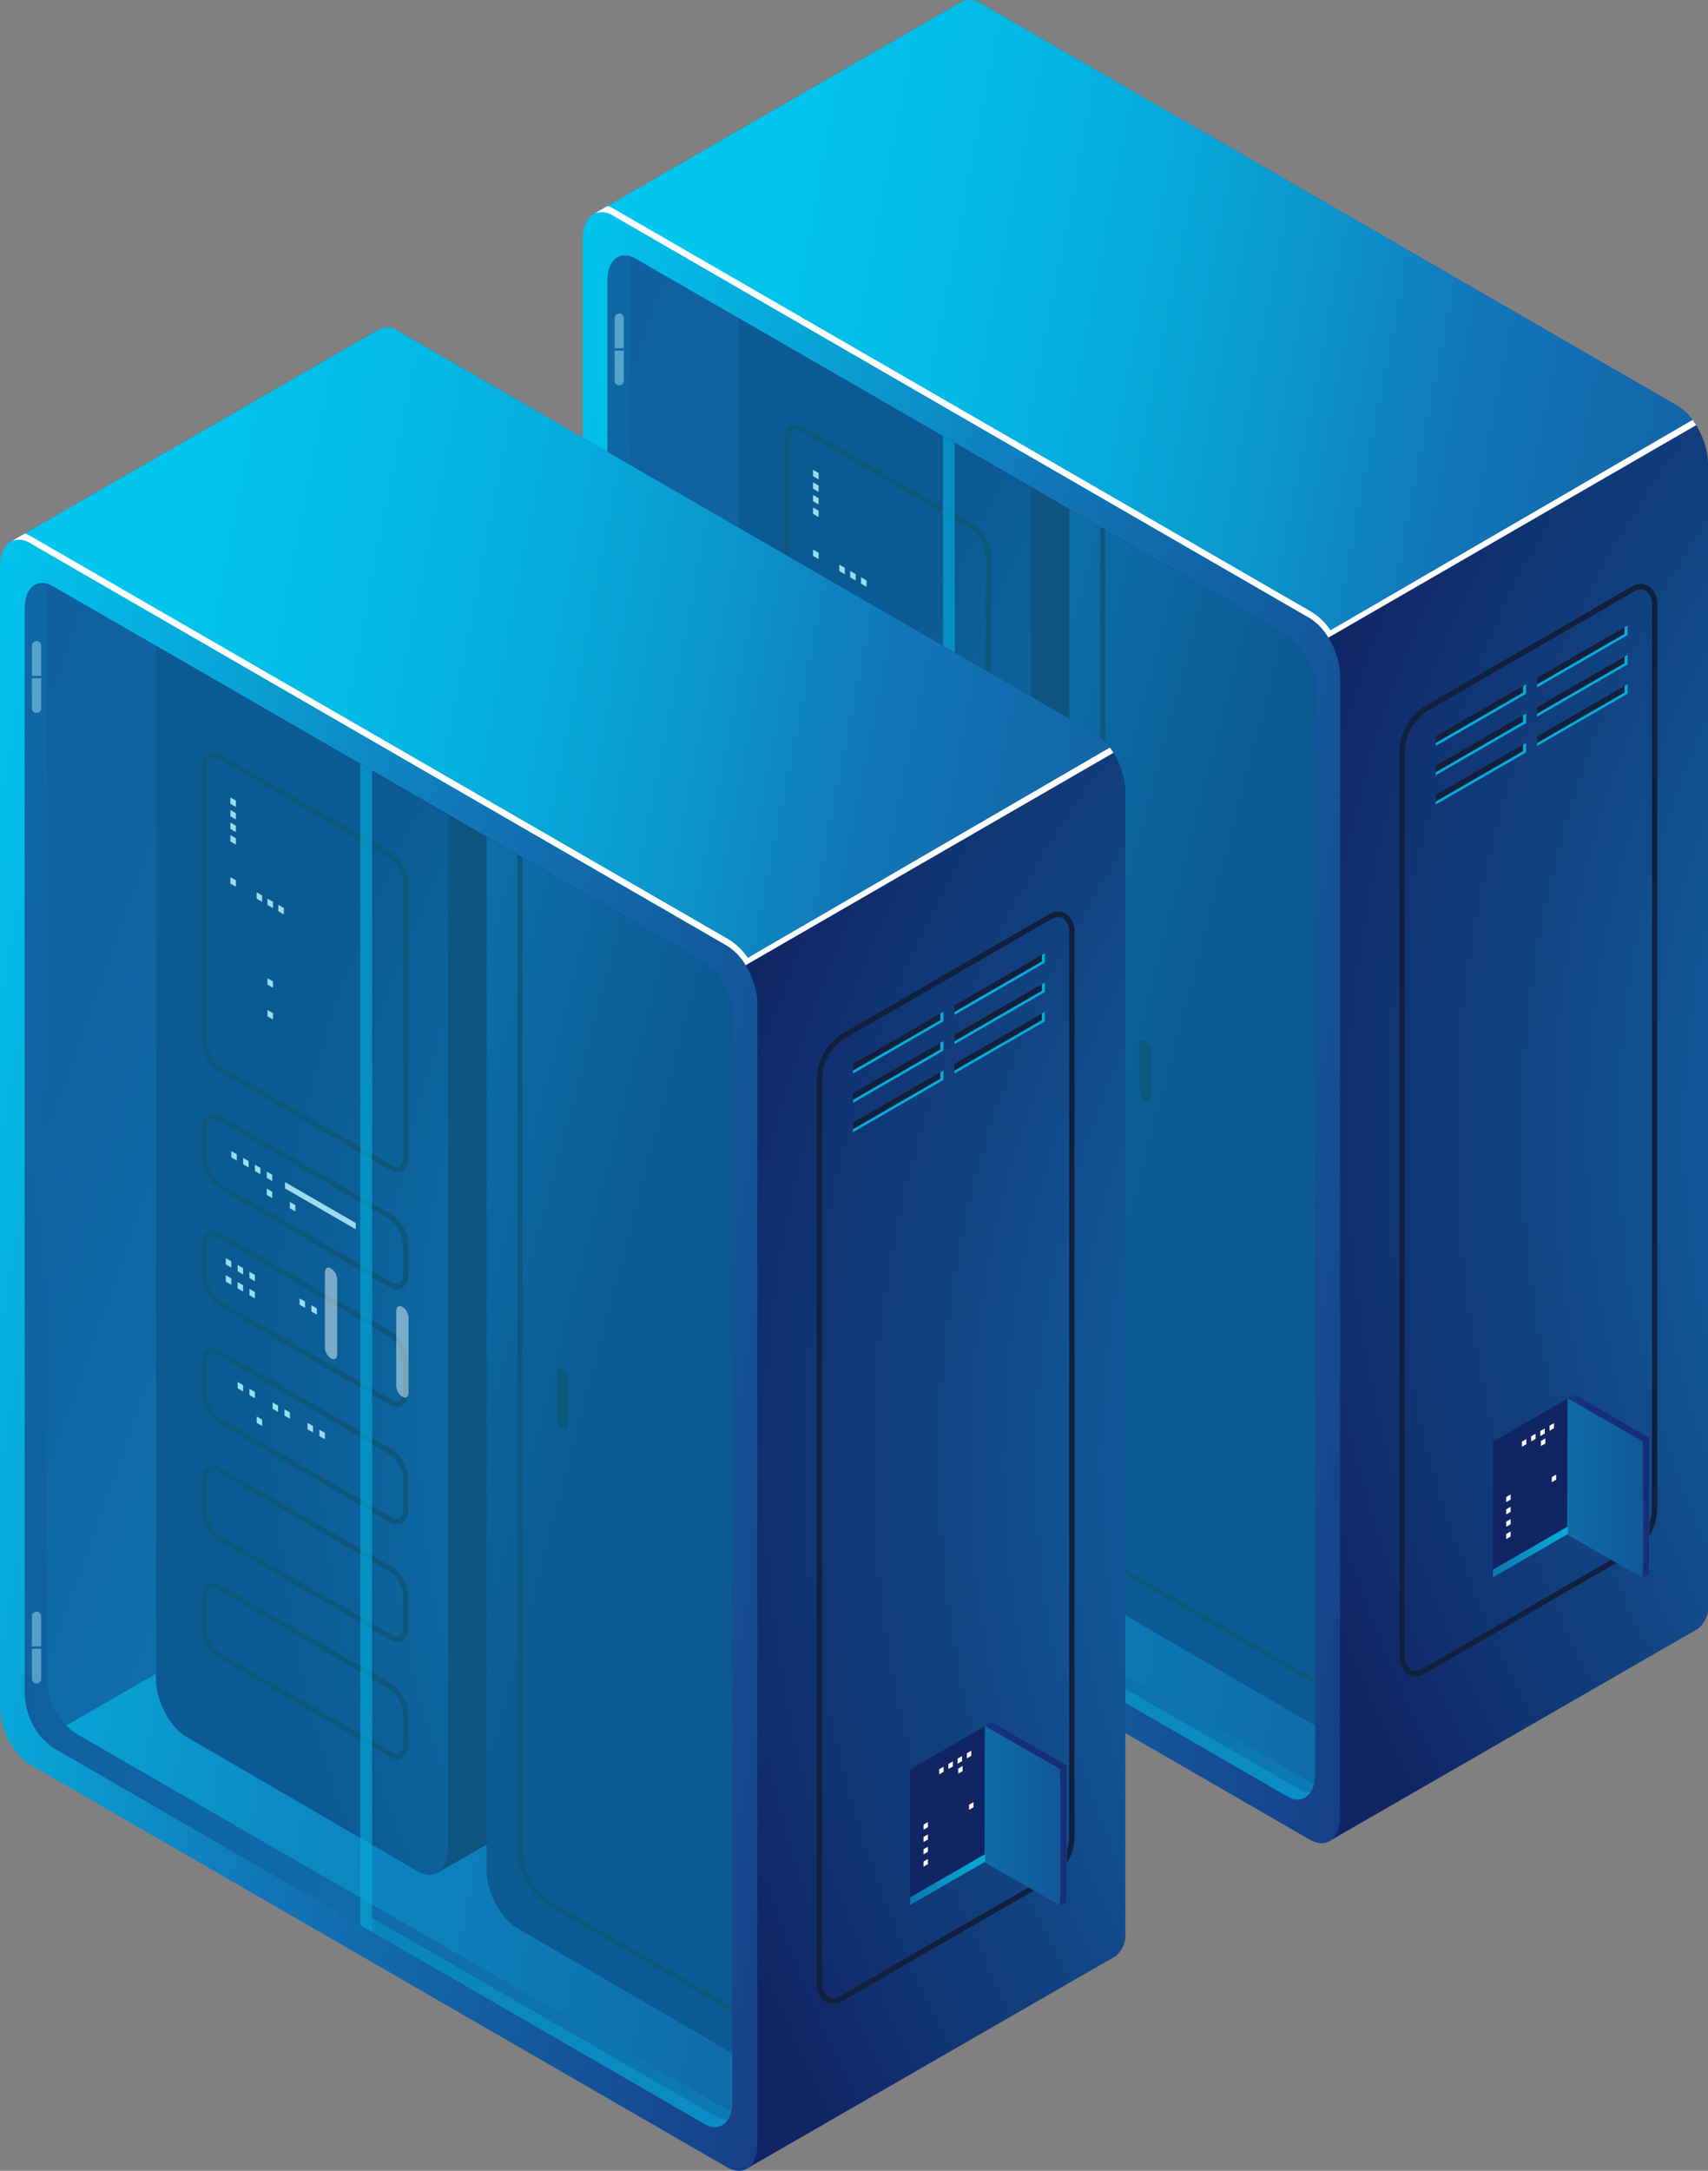 <svg id="Ñëîé_1" data-name="Ñëîé 1" xmlns="http://www.w3.org/2000/svg" xmlns:xlink="http://www.w3.org/1999/xlink" viewBox="0 0 205.321 260.819"><rect x="0" y="0" width="205.321" height="260.819" fill="#808080" stroke="none"/><defs><style>.cls-1{fill:#03a7d3;}.cls-1,.cls-17{opacity:0.4;}.cls-18,.cls-19,.cls-2{opacity:0.5;}.cls-3{fill:#380031;}.cls-4{fill:url(#Áåçûìÿííûé_ãðàäèåíò_242);}.cls-5{fill:url(#Áåçûìÿííûé_ãðàäèåíò_297);}.cls-6{fill:url(#Áåçûìÿííûé_ãðàäèåíò_249);}.cls-7{fill:url(#Áåçûìÿííûé_ãðàäèåíò_403);}.cls-8{fill:url(#Áåçûìÿííûé_ãðàäèåíò_249-2);}.cls-9{fill:url(#Áåçûìÿííûé_ãðàäèåíò_318);}.cls-10{fill:url(#Áåçûìÿííûé_ãðàäèåíò_297-2);}.cls-11,.cls-19{fill:#fff;}.cls-12{fill:url(#Áåçûìÿííûé_ãðàäèåíò_297-3);}.cls-13{fill:#11203c;}.cls-14{fill:#121a46;}.cls-15{fill:url(#Áåçûìÿííûé_ãðàäèåíò_242-2);}.cls-16{fill:url(#Áåçûìÿííûé_ãðàäèåíò_506);}.cls-17,.cls-20{fill:#07aadb;}.cls-18{fill:#e6f4f6;}.cls-21{fill:#112564;}.cls-22{fill:url(#Áåçûìÿííûé_ãðàäèåíò_346);}.cls-23{fill:url(#Áåçûìÿííûé_ãðàäèåíò_346-2);}.cls-24{fill:url(#Áåçûìÿííûé_ãðàäèåíò_346-3);}.cls-25{fill:url(#Áåçûìÿííûé_ãðàäèåíò_346-4);}.cls-26{fill:url(#Áåçûìÿííûé_ãðàäèåíò_242-3);}.cls-27{fill:url(#Áåçûìÿííûé_ãðàäèåíò_297-5);}.cls-28{fill:url(#Áåçûìÿííûé_ãðàäèåíò_249-3);}.cls-29{fill:url(#Áåçûìÿííûé_ãðàäèåíò_403-2);}.cls-30{fill:url(#Áåçûìÿííûé_ãðàäèåíò_249-4);}.cls-31{fill:url(#Áåçûìÿííûé_ãðàäèåíò_318-2);}.cls-32{fill:url(#Áåçûìÿííûé_ãðàäèåíò_297-6);}.cls-33{fill:url(#Áåçûìÿííûé_ãðàäèåíò_297-7);}.cls-34{fill:url(#Áåçûìÿííûé_ãðàäèåíò_242-4);}.cls-35{fill:url(#Áåçûìÿííûé_ãðàäèåíò_506-2);}.cls-36{fill:url(#Áåçûìÿííûé_ãðàäèåíò_346-5);}.cls-37{fill:url(#Áåçûìÿííûé_ãðàäèåíò_346-6);}.cls-38{fill:url(#Áåçûìÿííûé_ãðàäèåíò_346-7);}.cls-39{fill:url(#Áåçûìÿííûé_ãðàäèåíò_346-8);}</style><radialGradient id="Áåçûìÿííûé_ãðàäèåíò_242" cx="632.573" cy="213.434" r="166.466" gradientUnits="userSpaceOnUse"><stop offset="0" stop-color="#01c8ef"/><stop offset="0.089" stop-color="#03bee9"/><stop offset="0.239" stop-color="#08a5d7"/><stop offset="0.429" stop-color="#107bbb"/><stop offset="0.446" stop-color="#1177b8"/><stop offset="1" stop-color="#112564"/></radialGradient><linearGradient id="Áåçûìÿííûé_ãðàäèåíò_297" x1="369.54" y1="118.767" x2="602.816" y2="164.329" gradientUnits="userSpaceOnUse"><stop offset="0" stop-color="#01c8ef"/><stop offset="0.138" stop-color="#02c5ed"/><stop offset="0.245" stop-color="#04bbe6"/><stop offset="0.342" stop-color="#07abdb"/><stop offset="0.432" stop-color="#0b94cb"/><stop offset="0.515" stop-color="#1177b8"/><stop offset="1" stop-color="#172f78"/></linearGradient><linearGradient id="Áåçûìÿííûé_ãðàäèåíò_249" x1="387.911" y1="89.053" x2="542.195" y2="119.186" gradientTransform="matrix(0.866, 0.5, 0, 1, 35.211, -131.917)" gradientUnits="userSpaceOnUse"><stop offset="0" stop-color="#01c8ef"/><stop offset="0.089" stop-color="#03bee9"/><stop offset="0.239" stop-color="#08a5d7"/><stop offset="0.429" stop-color="#107bbb"/><stop offset="0.446" stop-color="#1177b8"/><stop offset="1" stop-color="#172f78"/></linearGradient><linearGradient id="Áåçûìÿííûé_ãðàäèåíò_403" x1="475.562" y1="206.865" x2="374.298" y2="170.835" gradientUnits="userSpaceOnUse"><stop offset="0" stop-color="#01c8ef"/><stop offset="0.019" stop-color="#03bee9"/><stop offset="0.051" stop-color="#08a5d7"/><stop offset="0.092" stop-color="#107bbb"/><stop offset="0.095" stop-color="#1177b8"/><stop offset="0.293" stop-color="#135fa3"/><stop offset="0.566" stop-color="#15458b"/><stop offset="0.811" stop-color="#17357d"/><stop offset="1" stop-color="#172f78"/></linearGradient><linearGradient id="Áåçûìÿííûé_ãðàäèåíò_249-2" x1="612.291" y1="173.524" x2="385.571" y2="207.888" gradientTransform="matrix(1, 0, 0, 1, 0, 0)" xlink:href="#Áåçûìÿííûé_ãðàäèåíò_249"/><linearGradient id="Áåçûìÿííûé_ãðàäèåíò_318" x1="571.373" y1="247.164" x2="434.098" y2="179.669" gradientUnits="userSpaceOnUse"><stop offset="0" stop-color="#01c8ef"/><stop offset="0.038" stop-color="#03bee9"/><stop offset="0.101" stop-color="#08a5d7"/><stop offset="0.182" stop-color="#107bbb"/><stop offset="0.189" stop-color="#1177b8"/><stop offset="1" stop-color="#172f78"/></linearGradient><linearGradient id="Áåçûìÿííûé_ãðàäèåíò_297-2" x1="373.611" y1="99.546" x2="606.406" y2="145.014" xlink:href="#Áåçûìÿííûé_ãðàäèåíò_297"/><linearGradient id="Áåçûìÿííûé_ãðàäèåíò_297-3" x1="388.533" y1="103.089" x2="388.565" y2="103.095" xlink:href="#Áåçûìÿííûé_ãðàäèåíò_297"/><radialGradient id="Áåçûìÿííûé_ãðàäèåíò_242-2" cx="569.913" cy="205.993" r="152.174" xlink:href="#Áåçûìÿííûé_ãðàäèåíò_242"/><linearGradient id="Áåçûìÿííûé_ãðàäèåíò_506" x1="338.805" y1="179.368" x2="458.513" y2="210.935" xlink:href="#Áåçûìÿííûé_ãðàäèåíò_242"/><radialGradient id="Áåçûìÿííûé_ãðàäèåíò_346" cx="195" cy="185.32" r="26.963" gradientUnits="userSpaceOnUse"><stop offset="0" stop-color="#01c8ef"/><stop offset="0.14" stop-color="#03bae4"/><stop offset="0.403" stop-color="#0895c8"/><stop offset="0.76" stop-color="#115a9a"/><stop offset="1" stop-color="#172f78"/></radialGradient><radialGradient id="Áåçûìÿííûé_ãðàäèåíò_346-2" cx="516.981" cy="281.58" r="25.967" gradientTransform="matrix(0.866, 0.5, 0, 1, -244.164, -351.021)" xlink:href="#Áåçûìÿííûé_ãðàäèåíò_346"/><radialGradient id="Áåçûìÿííûé_ãðàäèåíò_346-3" cx="656.362" cy="-1649.062" r="80.857" gradientTransform="matrix(0.866, 0.5, 0, 1.182, -425.05, 1770.878)" xlink:href="#Áåçûìÿííûé_ãðàäèåíò_346"/><radialGradient id="Áåçûìÿííûé_ãðàäèåíò_346-4" cx="490.282" cy="-999.218" r="24.481" gradientTransform="translate(-317.396 1369.131) scale(1 1.182)" xlink:href="#Áåçûìÿííûé_ãðàäèåíò_346"/><radialGradient id="Áåçûìÿííûé_ãðàäèåíò_242-3" cx="562.526" cy="252.795" r="166.465" xlink:href="#Áåçûìÿííûé_ãðàäèåíò_242"/><linearGradient id="Áåçûìÿííûé_ãðàäèåíò_297-5" x1="299.493" y1="158.127" x2="532.769" y2="203.689" xlink:href="#Áåçûìÿííûé_ãðàäèåíò_297"/><linearGradient id="Áåçûìÿííûé_ãðàäèåíò_249-3" x1="307.026" y1="168.856" x2="461.309" y2="198.989" xlink:href="#Áåçûìÿííûé_ãðàäèåíò_249"/><linearGradient id="Áåçûìÿííûé_ãðàäèåíò_403-2" x1="405.515" y1="246.226" x2="304.251" y2="210.196" xlink:href="#Áåçûìÿííûé_ãðàäèåíò_403"/><linearGradient id="Áåçûìÿííûé_ãðàäèåíò_249-4" x1="542.244" y1="212.884" x2="315.524" y2="247.248" gradientTransform="matrix(1, 0, 0, 1, 0, 0)" xlink:href="#Áåçûìÿííûé_ãðàäèåíò_249"/><linearGradient id="Áåçûìÿííûé_ãðàäèåíò_318-2" x1="501.326" y1="286.524" x2="364.051" y2="219.029" xlink:href="#Áåçûìÿííûé_ãðàäèåíò_318"/><linearGradient id="Áåçûìÿííûé_ãðàäèåíò_297-6" x1="303.564" y1="138.906" x2="536.359" y2="184.374" xlink:href="#Áåçûìÿííûé_ãðàäèåíò_297"/><linearGradient id="Áåçûìÿííûé_ãðàäèåíò_297-7" x1="318.486" y1="142.449" x2="318.517" y2="142.456" xlink:href="#Áåçûìÿííûé_ãðàäèåíò_297"/><radialGradient id="Áåçûìÿííûé_ãðàäèåíò_242-4" cx="499.867" cy="245.354" r="152.174" xlink:href="#Áåçûìÿííûé_ãðàäèåíò_242"/><linearGradient id="Áåçûìÿííûé_ãðàäèåíò_506-2" x1="268.758" y1="218.728" x2="388.466" y2="250.296" xlink:href="#Áåçûìÿííûé_ãðàäèåíò_242"/><radialGradient id="Áåçûìÿííûé_ãðàäèåíò_346-5" cx="124.953" cy="224.68" r="26.963" xlink:href="#Áåçûìÿííûé_ãðàäèåíò_346"/><radialGradient id="Áåçûìÿííûé_ãðàäèåíò_346-6" cx="436.095" cy="361.383" r="25.967" gradientTransform="matrix(0.866, 0.5, 0, 1, -244.164, -351.021)" xlink:href="#Áåçûìÿííûé_ãðàäèåíò_346"/><radialGradient id="Áåçûìÿííûé_ãðàäèåíò_346-7" cx="575.479" cy="-1581.521" r="80.857" gradientTransform="matrix(0.866, 0.5, 0, 1.182, -425.05, 1770.878)" xlink:href="#Áåçûìÿííûé_ãðàäèåíò_346"/><radialGradient id="Áåçûìÿííûé_ãðàäèåíò_346-8" cx="420.235" cy="-965.906" r="24.481" gradientTransform="translate(-317.396 1369.131) scale(1 1.182)" xlink:href="#Áåçûìÿííûé_ãðàäèåíò_346"/></defs><title>computer-1</title><path class="cls-1" d="M391.092,268.792a1.83,1.83,0,1,1-1.83-1.83A1.83,1.83,0,0,1,391.092,268.792Z" transform="translate(-317.396 -77.256)"/><circle class="cls-1" cx="57.942" cy="90.788" r="1.023"/><g class="cls-2"><path class="cls-3" d="M488.081,126.414l-.006-.035c0,.014.006.032.007.046Z" transform="translate(-317.396 -77.256)"/></g><path class="cls-4" d="M519.064,126.033,435.333,77.691a2.323,2.323,0,0,0-2.405-.177l0,0L388.533,103.1l43.147,94.754V217.47c0,2.69,1.636,5.815,3.653,6.98l11.476,6.626,30.622,67.248,43.946-25.3c.013-.007.026-.016.04-.023l.108-.063v0a3.3,3.3,0,0,0,1.193-2.905V133.014C522.717,130.323,521.081,127.2,519.064,126.033Z" transform="translate(-317.396 -77.256)"/><path class="cls-5" d="M519.064,126.033,435.333,77.691a2.323,2.323,0,0,0-2.405-.177l0,0L388.533,103.1l36.737,80.676,96.021-55.438A6.767,6.767,0,0,0,519.064,126.033Z" transform="translate(-317.396 -77.256)"/><path class="cls-6" d="M474.827,298.276,391.1,249.934c-2.017-1.164-3.653-4.29-3.653-6.98V105.938c0-2.691,1.636-3.927,3.653-2.762l83.731,48.341c2.017,1.165,3.653,4.29,3.653,6.981V295.514C478.48,298.205,476.844,299.441,474.827,298.276Z" transform="translate(-317.396 -77.256)"/><path class="cls-7" d="M442.227,136.292l-48.365-27.924c-1.884-1.088-3.412.067-3.412,2.58V241.373a8.7,8.7,0,0,0,2.15,5.466l49.627-28.652Z" transform="translate(-317.396 -77.256)"/><path class="cls-8" d="M474.705,291.277l-78.2-45.148a8.171,8.171,0,0,1-3.412-6.519V109.185a5.009,5.009,0,0,1,.119-1.107c-1.574-.5-2.764.653-2.764,2.87V241.373a8.173,8.173,0,0,0,3.412,6.52l78.2,45.147c1.579.912,2.9.245,3.293-1.473A3.262,3.262,0,0,1,474.705,291.277Z" transform="translate(-317.396 -77.256)"/><path class="cls-9" d="M472.061,153.516l-39.1-22.574v88.145a8.169,8.169,0,0,0,3.412,6.519l39.1,22.574V160.035A8.173,8.173,0,0,0,472.061,153.516Z" transform="translate(-317.396 -77.256)"/><path class="cls-10" d="M391.1,103.176l83.731,48.341a6.8,6.8,0,0,1,2.253,2.343l44.211-25.525a6.767,6.767,0,0,0-2.227-2.3L435.333,77.691a2.323,2.323,0,0,0-2.405-.177l0,0-44.072,25.4A2.4,2.4,0,0,1,391.1,103.176Z" transform="translate(-317.396 -77.256)"/><path class="cls-11" d="M477.334,152.985a7.409,7.409,0,0,0-2.507-2.343L391.1,102.3a3.585,3.585,0,0,0-.664-.3l-1.579.911a2.4,2.4,0,0,1,2.243.263l83.731,48.341a6.8,6.8,0,0,1,2.253,2.343l44.211-25.524c-.136-.219-.282-.425-.431-.626Z" transform="translate(-317.396 -77.256)"/><path class="cls-12" d="M388.555,103.085l-.022.012h0Z" transform="translate(-317.396 -77.256)"/><path class="cls-12" d="M388.555,103.085l-.022.012h0Z" transform="translate(-317.396 -77.256)"/><path class="cls-13" d="M487.541,278.65a1.666,1.666,0,0,1-.842-.221,2.667,2.667,0,0,1-1.077-2.424V167.59a6.717,6.717,0,0,1,2.814-5.349l25.044-14.459a2.014,2.014,0,0,1,2.058-.14,2.667,2.667,0,0,1,1.077,2.423V258.481a6.721,6.721,0,0,1-2.815,5.349l-25.044,14.459A2.457,2.457,0,0,1,487.541,278.65Zm27.151-130.59a1.823,1.823,0,0,0-.892.277L488.756,162.8a6.013,6.013,0,0,0-2.494,4.794V276.005a2.075,2.075,0,0,0,.757,1.869,1.4,1.4,0,0,0,1.417-.14l25.044-14.459a6.016,6.016,0,0,0,2.494-4.794V150.065a2.069,2.069,0,0,0-.758-1.868A1.025,1.025,0,0,0,514.692,148.06Z" transform="translate(-317.396 -77.256)"/><polygon class="cls-14" points="122.662 185.635 129.053 181.978 129.053 61.492 123.887 58.491 122.662 185.635"/><path class="cls-15" d="M406.2,115.489v124.1c0,2.691,1.635,5.816,3.653,6.981l27.781,16.152c2.017,1.165,3.653-.071,3.653-2.761V135.747Z" transform="translate(-317.396 -77.256)"/><path class="cls-16" d="M472.061,153.516l-26.116-15.078V262.566c0,2.69,1.636,5.815,3.653,6.98l25.875,15.045V160.035A8.173,8.173,0,0,0,472.061,153.516Z" transform="translate(-317.396 -77.256)"/><path class="cls-13" d="M475.473,278.946l-22.112-12.767a7.462,7.462,0,0,1-3.1-5.949V140.93l-.6-.345V260.23a8.119,8.119,0,0,0,3.4,6.466l22.411,12.939Z" transform="translate(-317.396 -77.256)"/><path class="cls-13" d="M435.136,178.722a1.763,1.763,0,0,1-.879-.26l-20.627-11.91a4.619,4.619,0,0,1-1.968-3.733V130.138a1.916,1.916,0,0,1,.785-1.742,1.472,1.472,0,0,1,1.5.1L434.578,140.4a4.623,4.623,0,0,1,1.969,3.734v32.681a1.914,1.914,0,0,1-.786,1.74A1.235,1.235,0,0,1,435.136,178.722Zm-.558-.815a.882.882,0,0,0,.863.095,1.322,1.322,0,0,0,.465-1.185V144.136a4.049,4.049,0,0,0-1.649-3.179L413.63,129.048a.876.876,0,0,0-.863-.1,1.339,1.339,0,0,0-.465,1.186v32.681A4.048,4.048,0,0,0,413.95,166Z" transform="translate(-317.396 -77.256)"/><path class="cls-13" d="M435.137,192.826a1.765,1.765,0,0,1-.88-.261L413.63,180.656a4.62,4.62,0,0,1-1.968-3.732v-3.352a1.915,1.915,0,0,1,.785-1.741,1.467,1.467,0,0,1,1.5.1l20.628,11.909a4.618,4.618,0,0,1,1.969,3.732v3.352a1.913,1.913,0,0,1-.786,1.74A1.234,1.234,0,0,1,435.137,192.826Zm-22.064-20.519a.6.6,0,0,0-.306.08,1.338,1.338,0,0,0-.465,1.185v3.352a4.047,4.047,0,0,0,1.648,3.177l20.628,11.91a.877.877,0,0,0,.863.095,1.338,1.338,0,0,0,.465-1.185v-3.352a4.042,4.042,0,0,0-1.649-3.177l-20.627-11.91A1.173,1.173,0,0,0,413.073,172.307Z" transform="translate(-317.396 -77.256)"/><path class="cls-13" d="M435.137,206.931a1.765,1.765,0,0,1-.88-.261L413.63,194.76a4.619,4.619,0,0,1-1.968-3.733v-3.351a1.916,1.916,0,0,1,.785-1.741,1.465,1.465,0,0,1,1.5.1l20.628,11.91a4.62,4.62,0,0,1,1.969,3.733v3.351a1.916,1.916,0,0,1-.786,1.741A1.231,1.231,0,0,1,435.137,206.931Zm-.559-.816a.884.884,0,0,0,.863.095,1.321,1.321,0,0,0,.465-1.185v-3.351a4.046,4.046,0,0,0-1.649-3.178l-20.627-11.91a.876.876,0,0,0-.863-.095,1.337,1.337,0,0,0-.465,1.185v3.351a4.048,4.048,0,0,0,1.648,3.178Z" transform="translate(-317.396 -77.256)"/><path class="cls-13" d="M435.137,221.034a1.768,1.768,0,0,1-.88-.261L413.63,208.864a4.617,4.617,0,0,1-1.968-3.732V201.78a1.915,1.915,0,0,1,.785-1.741,1.47,1.47,0,0,1,1.5.1l20.628,11.909a4.619,4.619,0,0,1,1.969,3.732v3.353a1.913,1.913,0,0,1-.786,1.739A1.231,1.231,0,0,1,435.137,221.034Zm-22.064-20.518a.6.6,0,0,0-.306.079,1.338,1.338,0,0,0-.465,1.185v3.352a4.048,4.048,0,0,0,1.648,3.178l20.628,11.909a.879.879,0,0,0,.863.095,1.337,1.337,0,0,0,.465-1.184v-3.353a4.045,4.045,0,0,0-1.649-3.177L413.63,200.69A1.172,1.172,0,0,0,413.073,200.516Z" transform="translate(-317.396 -77.256)"/><path class="cls-13" d="M435.137,235.139a1.765,1.765,0,0,1-.88-.261L413.63,222.969a4.622,4.622,0,0,1-1.968-3.733v-3.352a1.916,1.916,0,0,1,.785-1.741,1.47,1.47,0,0,1,1.5.1l20.628,11.909a4.62,4.62,0,0,1,1.969,3.733v3.351a1.915,1.915,0,0,1-.786,1.741A1.234,1.234,0,0,1,435.137,235.139ZM413.073,214.62a.6.6,0,0,0-.306.079,1.338,1.338,0,0,0-.465,1.185v3.352a4.051,4.051,0,0,0,1.648,3.178l20.628,11.909a.875.875,0,0,0,.863.1,1.34,1.34,0,0,0,.465-1.186v-3.351a4.046,4.046,0,0,0-1.649-3.178L413.63,214.8A1.173,1.173,0,0,0,413.073,214.62Z" transform="translate(-317.396 -77.256)"/><path class="cls-13" d="M435.136,249.243a1.764,1.764,0,0,1-.879-.261l-20.627-11.91a4.617,4.617,0,0,1-1.968-3.732v-3.352a1.914,1.914,0,0,1,.785-1.74,1.463,1.463,0,0,1,1.5.1l20.628,11.91a4.618,4.618,0,0,1,1.969,3.732v3.352a1.913,1.913,0,0,1-.786,1.739A1.236,1.236,0,0,1,435.136,249.243Zm-.558-.815a.89.89,0,0,0,.863.094,1.319,1.319,0,0,0,.465-1.184v-3.352a4.046,4.046,0,0,0-1.649-3.178L413.63,228.9a.881.881,0,0,0-.863-.094,1.319,1.319,0,0,0-.465,1.184v3.352a4.044,4.044,0,0,0,1.648,3.177Z" transform="translate(-317.396 -77.256)"/><path class="cls-13" d="M455.143,209.515l-.1-.055a1.538,1.538,0,0,1-.64-1.225v-5.478c0-.472.287-.689.64-.484l.1.055a1.533,1.533,0,0,1,.641,1.224v5.478C455.784,209.5,455.5,209.719,455.143,209.515Z" transform="translate(-317.396 -77.256)"/><path class="cls-17" d="M475.473,290.461V160.035a8.173,8.173,0,0,0-3.412-6.519l-41.313-23.852V269.189h0l41.313,23.851C473.945,294.128,475.473,292.974,475.473,290.461Z" transform="translate(-317.396 -77.256)"/><path class="cls-17" d="M473.477,292.172,432.164,268.32h0V130.482l-1.416-.818V269.189h0l41.313,23.851a1.978,1.978,0,0,0,2.889-.468A2.627,2.627,0,0,1,473.477,292.172Z" transform="translate(-317.396 -77.256)"/><path class="cls-18" d="M435.869,205.742l-.1-.059a1.652,1.652,0,0,1-.689-1.317v-8.954c0-.508.309-.741.689-.521l.1.059a1.649,1.649,0,0,1,.689,1.316v8.955C436.558,205.728,436.25,205.962,435.869,205.742Z" transform="translate(-317.396 -77.256)"/><path class="cls-19" d="M392.39,119.1h-1.111v-3.619a.556.556,0,0,1,.556-.556h0a.556.556,0,0,1,.555.556Z" transform="translate(-317.396 -77.256)"/><path class="cls-19" d="M391.279,119.382h1.111V123a.555.555,0,0,1-.555.555h0a.555.555,0,0,1-.556-.555Z" transform="translate(-317.396 -77.256)"/><path class="cls-19" d="M392.39,235.7h-1.111v-3.619a.556.556,0,0,1,.556-.556h0a.556.556,0,0,1,.555.556Z" transform="translate(-317.396 -77.256)"/><path class="cls-19" d="M391.279,235.981h1.111v3.62a.555.555,0,0,1-.555.555h0a.555.555,0,0,1-.556-.555Z" transform="translate(-317.396 -77.256)"/><polygon class="cls-13" points="183.46 83.355 172.583 89.635 172.583 88.476 183.46 82.196 183.46 83.355"/><polygon class="cls-13" points="195.663 76.31 184.785 82.59 184.785 81.431 195.663 75.151 195.663 76.31"/><polygon class="cls-20" points="183.082 82.414 183.082 83.204 172.583 89.266 172.583 89.635 183.46 83.355 183.46 82.196 183.082 82.414"/><polygon class="cls-20" points="195.285 75.369 195.285 76.159 184.785 82.221 184.785 82.59 195.663 76.31 195.663 75.151 195.285 75.369"/><polygon class="cls-13" points="183.46 86.878 172.583 93.158 172.583 91.999 183.46 85.719 183.46 86.878"/><polygon class="cls-13" points="195.663 79.832 184.785 86.112 184.785 84.954 195.663 78.674 195.663 79.832"/><polygon class="cls-20" points="183.082 85.937 183.082 86.727 172.583 92.789 172.583 93.158 183.46 86.878 183.46 85.719 183.082 85.937"/><polygon class="cls-20" points="195.285 78.892 195.285 79.681 184.785 85.743 184.785 86.112 195.663 79.832 195.663 78.674 195.285 78.892"/><polygon class="cls-13" points="183.46 90.4 172.583 96.68 172.583 95.522 183.46 89.242 183.46 90.4"/><polygon class="cls-13" points="195.663 83.355 184.785 89.635 184.785 88.476 195.663 82.196 195.663 83.355"/><polygon class="cls-20" points="183.082 89.46 183.082 90.249 172.583 96.311 172.583 96.68 183.46 90.4 183.46 89.242 183.082 89.46"/><polygon class="cls-20" points="195.285 82.414 195.285 83.204 184.785 89.266 184.785 89.635 195.663 83.355 195.663 82.196 195.285 82.414"/><polygon class="cls-11" points="98.405 57.594 97.744 57.213 97.744 56.45 98.405 56.831 98.405 57.594"/><polygon class="cls-11" points="98.405 59.103 97.744 58.722 97.744 57.959 98.405 58.341 98.405 59.103"/><polygon class="cls-11" points="98.405 60.612 97.744 60.231 97.744 59.468 98.405 59.85 98.405 60.612"/><polygon class="cls-11" points="98.405 62.122 97.744 61.74 97.744 60.978 98.405 61.359 98.405 62.122"/><polygon class="cls-11" points="98.405 67.173 97.744 66.792 97.744 66.03 98.405 66.411 98.405 67.173"/><polygon class="cls-11" points="101.555 68.993 100.895 68.611 100.895 67.849 101.555 68.23 101.555 68.993"/><polygon class="cls-11" points="102.862 69.747 102.202 69.366 102.202 68.603 102.862 68.985 102.862 69.747"/><polygon class="cls-11" points="102.862 79.316 102.202 78.935 102.202 78.172 102.862 78.554 102.862 79.316"/><polygon class="cls-11" points="102.862 83.129 102.202 82.748 102.202 81.985 102.862 82.366 102.862 83.129"/><polygon class="cls-11" points="104.17 70.502 103.509 70.121 103.509 69.358 104.17 69.739 104.17 70.502"/><polygon class="cls-11" points="98.51 100.078 97.854 99.699 97.854 98.941 98.51 99.32 98.51 100.078"/><polygon class="cls-11" points="99.932 100.899 99.276 100.52 99.276 99.762 99.932 100.141 99.932 100.899"/><polygon class="cls-11" points="101.354 101.72 100.697 101.341 100.697 100.583 101.354 100.962 101.354 101.72"/><polygon class="cls-11" points="102.776 102.541 102.119 102.162 102.119 101.404 102.776 101.783 102.776 102.541"/><polygon class="cls-11" points="102.776 104.588 102.119 104.209 102.119 103.451 102.776 103.83 102.776 104.588"/><polygon class="cls-11" points="105.552 106.191 104.896 105.812 104.896 105.054 105.552 105.433 105.552 106.191"/><polygon class="cls-11" points="112.807 108.332 104.311 103.427 104.311 102.669 112.807 107.574 112.807 108.332"/><polygon class="cls-11" points="97.849 112.939 97.193 112.56 97.193 111.802 97.849 112.181 97.849 112.939"/><polygon class="cls-11" points="99.271 113.759 98.614 113.38 98.614 112.622 99.271 113.001 99.271 113.759"/><polygon class="cls-11" points="100.693 114.58 100.036 114.201 100.036 113.443 100.693 113.822 100.693 114.58"/><polygon class="cls-11" points="97.849 114.997 97.193 114.618 97.193 113.86 97.849 114.239 97.849 114.997"/><polygon class="cls-11" points="99.271 115.818 98.614 115.439 98.614 114.681 99.271 115.06 99.271 115.818"/><polygon class="cls-11" points="100.693 116.639 100.036 116.26 100.036 115.502 100.693 115.881 100.693 116.639"/><polygon class="cls-11" points="99.271 127.817 98.614 127.438 98.614 126.68 99.271 127.059 99.271 127.817"/><polygon class="cls-11" points="100.693 128.638 100.036 128.259 100.036 127.501 100.693 127.88 100.693 128.638"/><polygon class="cls-11" points="103.474 130.278 102.818 129.899 102.818 129.141 103.474 129.52 103.474 130.278"/><polygon class="cls-11" points="104.896 131.098 104.24 130.719 104.24 129.961 104.896 130.34 104.896 131.098"/><polygon class="cls-11" points="107.678 132.738 107.021 132.359 107.021 131.601 107.678 131.98 107.678 132.738"/><polygon class="cls-11" points="101.559 131.967 100.903 131.588 100.903 130.83 101.559 131.209 101.559 131.967"/><polygon class="cls-11" points="109.1 133.559 108.443 133.18 108.443 132.422 109.1 132.801 109.1 133.559"/><polygon class="cls-11" points="106.716 117.776 106.059 117.397 106.059 116.639 106.716 117.018 106.716 117.776"/><polygon class="cls-11" points="108.138 118.597 107.481 118.218 107.481 117.46 108.138 117.839 108.138 118.597"/><path class="cls-17" d="M432.164,130.482l-38.3-22.114c-1.884-1.088-3.412.067-3.412,2.58V241.373a8.173,8.173,0,0,0,3.412,6.52l38.3,22.113Z" transform="translate(-317.396 -77.256)"/><path class="cls-18" d="M427.287,201.128l-.1-.059a1.651,1.651,0,0,1-.688-1.316V190.8c0-.507.308-.741.688-.521l.1.059a1.649,1.649,0,0,1,.689,1.317v8.954C427.976,201.115,427.668,201.348,427.287,201.128Z" transform="translate(-317.396 -77.256)"/><polygon class="cls-21" points="189.265 183.861 179.457 189.524 179.457 173.223 189.265 167.56 189.265 183.861"/><polygon class="cls-22" points="188.435 168.039 188.435 183.418 179.457 188.602 179.457 189.524 189.265 183.861 189.265 167.56 188.435 168.039"/><polygon class="cls-23" points="198.273 189.11 189.265 183.953 189.265 167.56 198.273 172.718 198.273 189.11"/><polygon class="cls-24" points="197.48 189.582 188.471 184.425 188.471 168.032 197.48 173.19 197.48 189.582"/><polygon class="cls-25" points="197.48 189.582 198.273 189.11 198.273 172.718 189.265 167.56 188.471 168.032 197.48 173.19 197.48 189.582"/><polygon class="cls-11" points="183.479 173.515 182.95 173.821 182.95 173.209 183.479 172.903 183.479 173.515"/><polygon class="cls-11" points="184.588 172.875 184.058 173.181 184.058 172.569 184.588 172.263 184.588 172.875"/><polygon class="cls-11" points="185.696 172.235 185.166 172.541 185.166 171.929 185.696 171.623 185.696 172.235"/><polygon class="cls-11" points="185.766 173.434 185.236 173.74 185.236 173.128 185.766 172.823 185.766 173.434"/><polygon class="cls-11" points="181.593 180.169 181.064 180.475 181.064 179.863 181.593 179.557 181.593 180.169"/><polygon class="cls-11" points="187.069 177.777 186.54 178.083 186.54 177.471 187.069 177.166 187.069 177.777"/><polygon class="cls-11" points="181.593 181.649 181.064 181.955 181.064 181.343 181.593 181.037 181.593 181.649"/><polygon class="cls-11" points="181.593 183.129 181.064 183.435 181.064 182.823 181.593 182.517 181.593 183.129"/><polygon class="cls-11" points="181.593 184.609 181.064 184.915 181.064 184.303 181.593 183.997 181.593 184.609"/><polygon class="cls-11" points="186.804 171.595 186.275 171.901 186.275 171.289 186.804 170.984 186.804 171.595"/><g class="cls-2"><path class="cls-3" d="M418.034,165.775l-.006-.035c0,.014.006.031.007.045Z" transform="translate(-317.396 -77.256)"/></g><path class="cls-26" d="M449.017,165.394l-83.731-48.342a2.324,2.324,0,0,0-2.405-.178l0,0-44.392,25.587,43.147,94.754V256.83c0,2.691,1.636,5.816,3.653,6.981l11.476,6.625,30.622,67.248,43.945-25.3.041-.023.108-.062V312.3a3.3,3.3,0,0,0,1.193-2.905V172.374C452.67,169.684,451.034,166.559,449.017,165.394Z" transform="translate(-317.396 -77.256)"/><path class="cls-27" d="M449.017,165.394l-83.731-48.342a2.324,2.324,0,0,0-2.405-.178l0,0-44.392,25.587,36.737,80.677L451.244,167.7A6.758,6.758,0,0,0,449.017,165.394Z" transform="translate(-317.396 -77.256)"/><path class="cls-28" d="M404.78,337.637,321.049,289.3c-2.017-1.165-3.653-4.29-3.653-6.98V145.3c0-2.69,1.636-3.927,3.653-2.762l83.731,48.342c2.017,1.165,3.653,4.29,3.653,6.98V334.875C408.433,337.565,406.8,338.8,404.78,337.637Z" transform="translate(-317.396 -77.256)"/><path class="cls-29" d="M372.18,175.652l-48.365-27.923c-1.884-1.088-3.412.067-3.412,2.579V280.734a8.694,8.694,0,0,0,2.15,5.465l49.627-28.652Z" transform="translate(-317.396 -77.256)"/><path class="cls-30" d="M404.658,330.638l-78.2-45.148a8.17,8.17,0,0,1-3.412-6.519V148.545a5,5,0,0,1,.119-1.106c-1.574-.5-2.764.652-2.764,2.869V280.734a8.173,8.173,0,0,0,3.412,6.519l78.2,45.148c1.579.912,2.9.244,3.293-1.473A3.381,3.381,0,0,1,404.658,330.638Z" transform="translate(-317.396 -77.256)"/><path class="cls-31" d="M402.014,192.877l-39.1-22.574v88.144a8.172,8.172,0,0,0,3.411,6.52l39.1,22.573V199.4A8.171,8.171,0,0,0,402.014,192.877Z" transform="translate(-317.396 -77.256)"/><path class="cls-32" d="M321.049,142.536l83.731,48.342a6.793,6.793,0,0,1,2.253,2.343L451.244,167.7a6.758,6.758,0,0,0-2.227-2.3l-83.731-48.342a2.324,2.324,0,0,0-2.405-.178l0,0-44.072,25.4A2.4,2.4,0,0,1,321.049,142.536Z" transform="translate(-317.396 -77.256)"/><path class="cls-11" d="M407.287,192.345A7.418,7.418,0,0,0,404.78,190l-83.731-48.341a3.457,3.457,0,0,0-.664-.3l-1.579.91a2.4,2.4,0,0,1,2.243.263l83.731,48.342a6.784,6.784,0,0,1,2.253,2.343L451.244,167.7c-.136-.219-.282-.425-.432-.625Z" transform="translate(-317.396 -77.256)"/><path class="cls-33" d="M318.507,142.445l-.021.012h0Z" transform="translate(-317.396 -77.256)"/><path class="cls-33" d="M318.507,142.445l-.021.012h0Z" transform="translate(-317.396 -77.256)"/><path class="cls-13" d="M417.494,318.012a1.67,1.67,0,0,1-.841-.222,2.666,2.666,0,0,1-1.078-2.425V206.95a6.72,6.72,0,0,1,2.814-5.349l25.043-14.459a2.016,2.016,0,0,1,2.058-.14,2.668,2.668,0,0,1,1.077,2.424V297.842a6.721,6.721,0,0,1-2.814,5.348L418.71,317.649A2.441,2.441,0,0,1,417.494,318.012Zm27.15-130.591a1.825,1.825,0,0,0-.891.276L418.71,202.156a6.015,6.015,0,0,0-2.5,4.794V315.365a2.072,2.072,0,0,0,.758,1.869,1.389,1.389,0,0,0,1.416-.139l25.043-14.459a6.018,6.018,0,0,0,2.494-4.794V189.426a2.071,2.071,0,0,0-.758-1.869A1.032,1.032,0,0,0,444.644,187.421Z" transform="translate(-317.396 -77.256)"/><polygon class="cls-14" points="52.615 224.995 59.006 221.338 59.006 100.853 53.84 97.851 52.615 224.995"/><path class="cls-34" d="M336.149,154.849v124.1c0,2.69,1.635,5.815,3.653,6.98l27.78,16.153c2.018,1.165,3.654-.072,3.654-2.762V175.107Z" transform="translate(-317.396 -77.256)"/><path class="cls-35" d="M402.014,192.877,375.9,177.8V301.926c0,2.691,1.635,5.816,3.653,6.981l25.875,15.044V199.4A8.171,8.171,0,0,0,402.014,192.877Z" transform="translate(-317.396 -77.256)"/><path class="cls-13" d="M405.426,318.306l-22.113-12.767a7.461,7.461,0,0,1-3.1-5.949V180.29l-.6-.344V299.59a8.121,8.121,0,0,0,3.4,6.467L405.426,319Z" transform="translate(-317.396 -77.256)"/><path class="cls-13" d="M365.089,218.083a1.758,1.758,0,0,1-.878-.261l-20.628-11.91a4.615,4.615,0,0,1-1.969-3.732V169.5a1.914,1.914,0,0,1,.785-1.74,1.471,1.471,0,0,1,1.5.095l20.628,11.91A4.62,4.62,0,0,1,366.5,183.5v32.682a1.91,1.91,0,0,1-.786,1.739A1.236,1.236,0,0,1,365.089,218.083Zm-.558-.816a.883.883,0,0,0,.863.095,1.32,1.32,0,0,0,.465-1.184V183.5a4.051,4.051,0,0,0-1.648-3.179l-20.628-11.909a.884.884,0,0,0-.864-.095,1.321,1.321,0,0,0-.464,1.185V202.18a4.041,4.041,0,0,0,1.648,3.177Z" transform="translate(-317.396 -77.256)"/><path class="cls-13" d="M365.09,232.186a1.757,1.757,0,0,1-.879-.26l-20.628-11.909a4.62,4.62,0,0,1-1.969-3.733v-3.352a1.913,1.913,0,0,1,.785-1.74,1.466,1.466,0,0,1,1.5.1L364.531,223.2a4.623,4.623,0,0,1,1.969,3.733v3.351a1.91,1.91,0,0,1-.786,1.74A1.224,1.224,0,0,1,365.09,232.186Zm-22.065-20.518a.6.6,0,0,0-.306.079,1.338,1.338,0,0,0-.464,1.185v3.352a4.048,4.048,0,0,0,1.648,3.178l20.628,11.909a.88.88,0,0,0,.863.1,1.34,1.34,0,0,0,.465-1.186V226.93a4.049,4.049,0,0,0-1.648-3.178l-20.628-11.909A1.173,1.173,0,0,0,343.025,211.668Z" transform="translate(-317.396 -77.256)"/><path class="cls-13" d="M365.09,246.291a1.759,1.759,0,0,1-.879-.261l-20.628-11.909a4.618,4.618,0,0,1-1.969-3.733v-3.352a1.912,1.912,0,0,1,.785-1.739,1.464,1.464,0,0,1,1.5.095l20.628,11.91a4.616,4.616,0,0,1,1.969,3.732v3.352a1.912,1.912,0,0,1-.786,1.74A1.231,1.231,0,0,1,365.09,246.291Zm-.559-.815a.889.889,0,0,0,.863.094,1.319,1.319,0,0,0,.465-1.184v-3.352a4.048,4.048,0,0,0-1.648-3.178l-20.628-11.91a.881.881,0,0,0-.864-.095,1.322,1.322,0,0,0-.464,1.185v3.352a4.045,4.045,0,0,0,1.648,3.178Z" transform="translate(-317.396 -77.256)"/><path class="cls-13" d="M365.089,260.4a1.767,1.767,0,0,1-.878-.26l-20.628-11.91a4.617,4.617,0,0,1-1.969-3.733v-3.351a1.915,1.915,0,0,1,.785-1.741,1.467,1.467,0,0,1,1.5.1l20.628,11.909a4.622,4.622,0,0,1,1.969,3.734v3.351a1.91,1.91,0,0,1-.786,1.739A1.226,1.226,0,0,1,365.089,260.4Zm-.558-.815a.885.885,0,0,0,.863.1,1.322,1.322,0,0,0,.465-1.185v-3.351a4.051,4.051,0,0,0-1.648-3.179l-20.628-11.909a.884.884,0,0,0-.864-.095,1.319,1.319,0,0,0-.464,1.185v3.351a4.045,4.045,0,0,0,1.648,3.178Z" transform="translate(-317.396 -77.256)"/><path class="cls-13" d="M365.09,274.5a1.759,1.759,0,0,1-.879-.261l-20.628-11.909a4.618,4.618,0,0,1-1.969-3.732v-3.352a1.913,1.913,0,0,1,.785-1.74,1.469,1.469,0,0,1,1.5.1l20.628,11.909a4.616,4.616,0,0,1,1.969,3.732v3.352a1.911,1.911,0,0,1-.786,1.74A1.234,1.234,0,0,1,365.09,274.5ZM343.025,253.98a.613.613,0,0,0-.306.079,1.34,1.34,0,0,0-.464,1.186V258.6a4.044,4.044,0,0,0,1.648,3.177l20.628,11.909a.875.875,0,0,0,.863.1,1.338,1.338,0,0,0,.465-1.185v-3.352a4.048,4.048,0,0,0-1.648-3.178l-20.628-11.909A1.173,1.173,0,0,0,343.025,253.98Z" transform="translate(-317.396 -77.256)"/><path class="cls-13" d="M365.089,288.6a1.756,1.756,0,0,1-.878-.26l-20.628-11.911a4.614,4.614,0,0,1-1.969-3.732v-3.351a1.913,1.913,0,0,1,.785-1.74,1.466,1.466,0,0,1,1.5.1l20.628,11.91a4.62,4.62,0,0,1,1.969,3.733V286.7a1.909,1.909,0,0,1-.786,1.739A1.226,1.226,0,0,1,365.089,288.6Zm-.558-.815a.883.883,0,0,0,.863.095,1.322,1.322,0,0,0,.465-1.185v-3.351a4.046,4.046,0,0,0-1.648-3.178l-20.628-11.91a.881.881,0,0,0-.864-.1,1.322,1.322,0,0,0-.464,1.185V272.7a4.045,4.045,0,0,0,1.648,3.178Z" transform="translate(-317.396 -77.256)"/><path class="cls-13" d="M385.1,248.875l-.1-.055a1.535,1.535,0,0,1-.64-1.224v-5.479c0-.471.287-.688.64-.484l.1.055a1.535,1.535,0,0,1,.641,1.224v5.479C385.737,248.863,385.45,249.079,385.1,248.875Z" transform="translate(-317.396 -77.256)"/><path class="cls-17" d="M405.426,329.822V199.4a8.171,8.171,0,0,0-3.412-6.519L360.7,169.025V308.549h0L402.014,332.4C403.9,333.489,405.426,332.334,405.426,329.822Z" transform="translate(-317.396 -77.256)"/><path class="cls-17" d="M403.43,331.533l-41.313-23.852h0V169.842l-1.416-.817V308.549h0L402.014,332.4a1.978,1.978,0,0,0,2.889-.468A2.627,2.627,0,0,1,403.43,331.533Z" transform="translate(-317.396 -77.256)"/><path class="cls-18" d="M365.822,245.1l-.1-.059a1.652,1.652,0,0,1-.689-1.316v-8.955c0-.507.309-.74.689-.521l.1.06a1.647,1.647,0,0,1,.689,1.316v8.955C366.511,245.089,366.2,245.322,365.822,245.1Z" transform="translate(-317.396 -77.256)"/><path class="cls-19" d="M322.343,158.465h-1.111v-3.62a.556.556,0,0,1,.555-.556h0a.556.556,0,0,1,.556.556Z" transform="translate(-317.396 -77.256)"/><path class="cls-19" d="M321.232,158.743h1.111v3.619a.556.556,0,0,1-.556.556h0a.556.556,0,0,1-.555-.556Z" transform="translate(-317.396 -77.256)"/><path class="cls-19" d="M322.343,275.064h-1.111v-3.62a.556.556,0,0,1,.555-.556h0a.556.556,0,0,1,.556.556Z" transform="translate(-317.396 -77.256)"/><path class="cls-19" d="M321.232,275.342h1.111v3.619a.556.556,0,0,1-.556.556h0a.556.556,0,0,1-.555-.556Z" transform="translate(-317.396 -77.256)"/><polygon class="cls-13" points="113.413 122.715 102.536 128.995 102.536 127.837 113.413 121.557 113.413 122.715"/><polygon class="cls-13" points="125.616 115.67 114.738 121.95 114.738 120.791 125.616 114.511 125.616 115.67"/><polygon class="cls-20" points="113.035 121.775 113.035 122.564 102.536 128.626 102.536 128.995 113.413 122.715 113.413 121.557 113.035 121.775"/><polygon class="cls-20" points="125.238 114.729 125.238 115.519 114.738 121.581 114.738 121.95 125.616 115.67 125.616 114.511 125.238 114.729"/><polygon class="cls-13" points="113.413 126.238 102.536 132.518 102.536 131.359 113.413 125.079 113.413 126.238"/><polygon class="cls-13" points="125.616 119.193 114.738 125.473 114.738 124.314 125.616 118.034 125.616 119.193"/><polygon class="cls-20" points="113.035 125.297 113.035 126.087 102.536 132.149 102.536 132.518 113.413 126.238 113.413 125.079 113.035 125.297"/><polygon class="cls-20" points="125.238 118.252 125.238 119.042 114.738 125.104 114.738 125.473 125.616 119.193 125.616 118.034 125.238 118.252"/><polygon class="cls-13" points="113.413 129.761 102.536 136.041 102.536 134.882 113.413 128.602 113.413 129.761"/><polygon class="cls-13" points="125.616 122.715 114.738 128.995 114.738 127.837 125.616 121.557 125.616 122.715"/><polygon class="cls-20" points="113.035 128.82 113.035 129.61 102.536 135.672 102.536 136.041 113.413 129.761 113.413 128.602 113.035 128.82"/><polygon class="cls-20" points="125.238 121.775 125.238 122.564 114.738 128.626 114.738 128.995 125.616 122.716 125.616 121.557 125.238 121.775"/><polygon class="cls-11" points="28.358 96.954 27.697 96.573 27.697 95.81 28.358 96.192 28.358 96.954"/><polygon class="cls-11" points="28.358 98.464 27.697 98.082 27.697 97.32 28.358 97.701 28.358 98.464"/><polygon class="cls-11" points="28.358 99.973 27.697 99.591 27.697 98.829 28.358 99.21 28.358 99.973"/><polygon class="cls-11" points="28.358 101.482 27.697 101.101 27.697 100.338 28.358 100.719 28.358 101.482"/><polygon class="cls-11" points="28.358 106.534 27.697 106.153 27.697 105.39 28.358 105.771 28.358 106.534"/><polygon class="cls-11" points="31.508 108.353 30.848 107.972 30.848 107.209 31.508 107.59 31.508 108.353"/><polygon class="cls-11" points="32.815 109.108 32.155 108.726 32.155 107.964 32.815 108.345 32.815 109.108"/><polygon class="cls-11" points="32.815 118.677 32.155 118.295 32.155 117.533 32.815 117.914 32.815 118.677"/><polygon class="cls-11" points="32.815 122.489 32.155 122.108 32.155 121.346 32.815 121.727 32.815 122.489"/><polygon class="cls-11" points="34.122 109.862 33.462 109.481 33.462 108.718 34.122 109.1 34.122 109.862"/><polygon class="cls-11" points="28.463 139.438 27.807 139.059 27.807 138.301 28.463 138.68 28.463 139.438"/><polygon class="cls-11" points="29.885 140.259 29.228 139.88 29.228 139.122 29.885 139.501 29.885 140.259"/><polygon class="cls-11" points="31.307 141.08 30.65 140.701 30.65 139.943 31.307 140.322 31.307 141.08"/><polygon class="cls-11" points="32.729 141.901 32.072 141.522 32.072 140.764 32.729 141.143 32.729 141.901"/><polygon class="cls-11" points="32.729 143.948 32.072 143.569 32.072 142.811 32.729 143.19 32.729 143.948"/><polygon class="cls-11" points="35.505 145.551 34.849 145.172 34.849 144.414 35.505 144.793 35.505 145.551"/><polygon class="cls-11" points="42.76 147.693 34.264 142.788 34.264 142.03 42.76 146.935 42.76 147.693"/><polygon class="cls-11" points="27.802 152.299 27.146 151.92 27.146 151.162 27.802 151.541 27.802 152.299"/><polygon class="cls-11" points="29.224 153.12 28.567 152.741 28.567 151.983 29.224 152.362 29.224 153.12"/><polygon class="cls-11" points="30.646 153.941 29.989 153.562 29.989 152.804 30.646 153.183 30.646 153.941"/><polygon class="cls-11" points="27.802 154.357 27.146 153.978 27.146 153.22 27.802 153.599 27.802 154.357"/><polygon class="cls-11" points="29.224 155.178 28.567 154.799 28.567 154.041 29.224 154.42 29.224 155.178"/><polygon class="cls-11" points="30.646 155.999 29.989 155.62 29.989 154.862 30.646 155.241 30.646 155.999"/><polygon class="cls-11" points="29.224 167.177 28.567 166.798 28.567 166.04 29.224 166.419 29.224 167.177"/><polygon class="cls-11" points="30.646 167.998 29.989 167.619 29.989 166.861 30.646 167.24 30.646 167.998"/><polygon class="cls-11" points="33.427 169.638 32.771 169.259 32.771 168.501 33.427 168.88 33.427 169.638"/><polygon class="cls-11" points="34.849 170.459 34.193 170.08 34.193 169.322 34.849 169.701 34.849 170.459"/><polygon class="cls-11" points="37.631 172.099 36.974 171.72 36.974 170.962 37.631 171.341 37.631 172.099"/><polygon class="cls-11" points="31.512 171.327 30.855 170.948 30.855 170.19 31.512 170.569 31.512 171.327"/><polygon class="cls-11" points="39.052 172.92 38.396 172.541 38.396 171.783 39.052 172.162 39.052 172.92"/><polygon class="cls-11" points="36.669 157.136 36.012 156.757 36.012 155.999 36.669 156.378 36.669 157.136"/><polygon class="cls-11" points="38.09 157.957 37.434 157.578 37.434 156.82 38.09 157.199 38.09 157.957"/><path class="cls-17" d="M362.117,169.842l-38.3-22.113c-1.884-1.088-3.412.067-3.412,2.579V280.734a8.173,8.173,0,0,0,3.412,6.519l38.3,22.113Z" transform="translate(-317.396 -77.256)"/><path class="cls-18" d="M357.24,240.489l-.1-.06a1.65,1.65,0,0,1-.689-1.316v-8.955c0-.507.309-.74.689-.52l.1.059a1.647,1.647,0,0,1,.689,1.316v8.955C357.929,240.475,357.621,240.708,357.24,240.489Z" transform="translate(-317.396 -77.256)"/><polygon class="cls-21" points="119.218 223.222 109.41 228.884 109.41 212.583 119.218 206.921 119.218 223.222"/><polygon class="cls-36" points="118.388 207.4 118.388 222.778 109.41 227.962 109.41 228.884 119.218 223.221 119.218 206.921 118.388 207.4"/><polygon class="cls-37" points="128.226 228.471 119.218 223.313 119.218 206.921 128.226 212.078 128.226 228.471"/><polygon class="cls-38" points="127.433 228.943 118.424 223.785 118.424 207.393 127.433 212.55 127.433 228.943"/><polygon class="cls-39" points="127.433 228.943 128.226 228.471 128.226 212.078 119.218 206.921 118.424 207.393 127.433 212.55 127.433 228.943"/><polygon class="cls-11" points="113.433 212.875 112.903 213.181 112.903 212.569 113.433 212.264 113.433 212.875"/><polygon class="cls-11" points="114.541 212.235 114.011 212.541 114.011 211.93 114.541 211.624 114.541 212.235"/><polygon class="cls-11" points="115.649 211.596 115.119 211.901 115.119 211.29 115.649 210.984 115.649 211.596"/><polygon class="cls-11" points="115.719 212.795 115.189 213.101 115.189 212.489 115.719 212.183 115.719 212.795"/><polygon class="cls-11" points="111.546 219.529 111.017 219.835 111.017 219.223 111.546 218.917 111.546 219.529"/><polygon class="cls-11" points="117.022 217.138 116.493 217.444 116.493 216.832 117.022 216.526 117.022 217.138"/><polygon class="cls-11" points="111.546 221.009 111.017 221.315 111.017 220.703 111.546 220.397 111.546 221.009"/><polygon class="cls-11" points="111.546 222.489 111.017 222.795 111.017 222.183 111.546 221.877 111.546 222.489"/><polygon class="cls-11" points="111.546 223.969 111.017 224.275 111.017 223.663 111.546 223.357 111.546 223.969"/><polygon class="cls-11" points="116.757 210.956 116.228 211.262 116.228 210.65 116.757 210.344 116.757 210.956"/></svg>